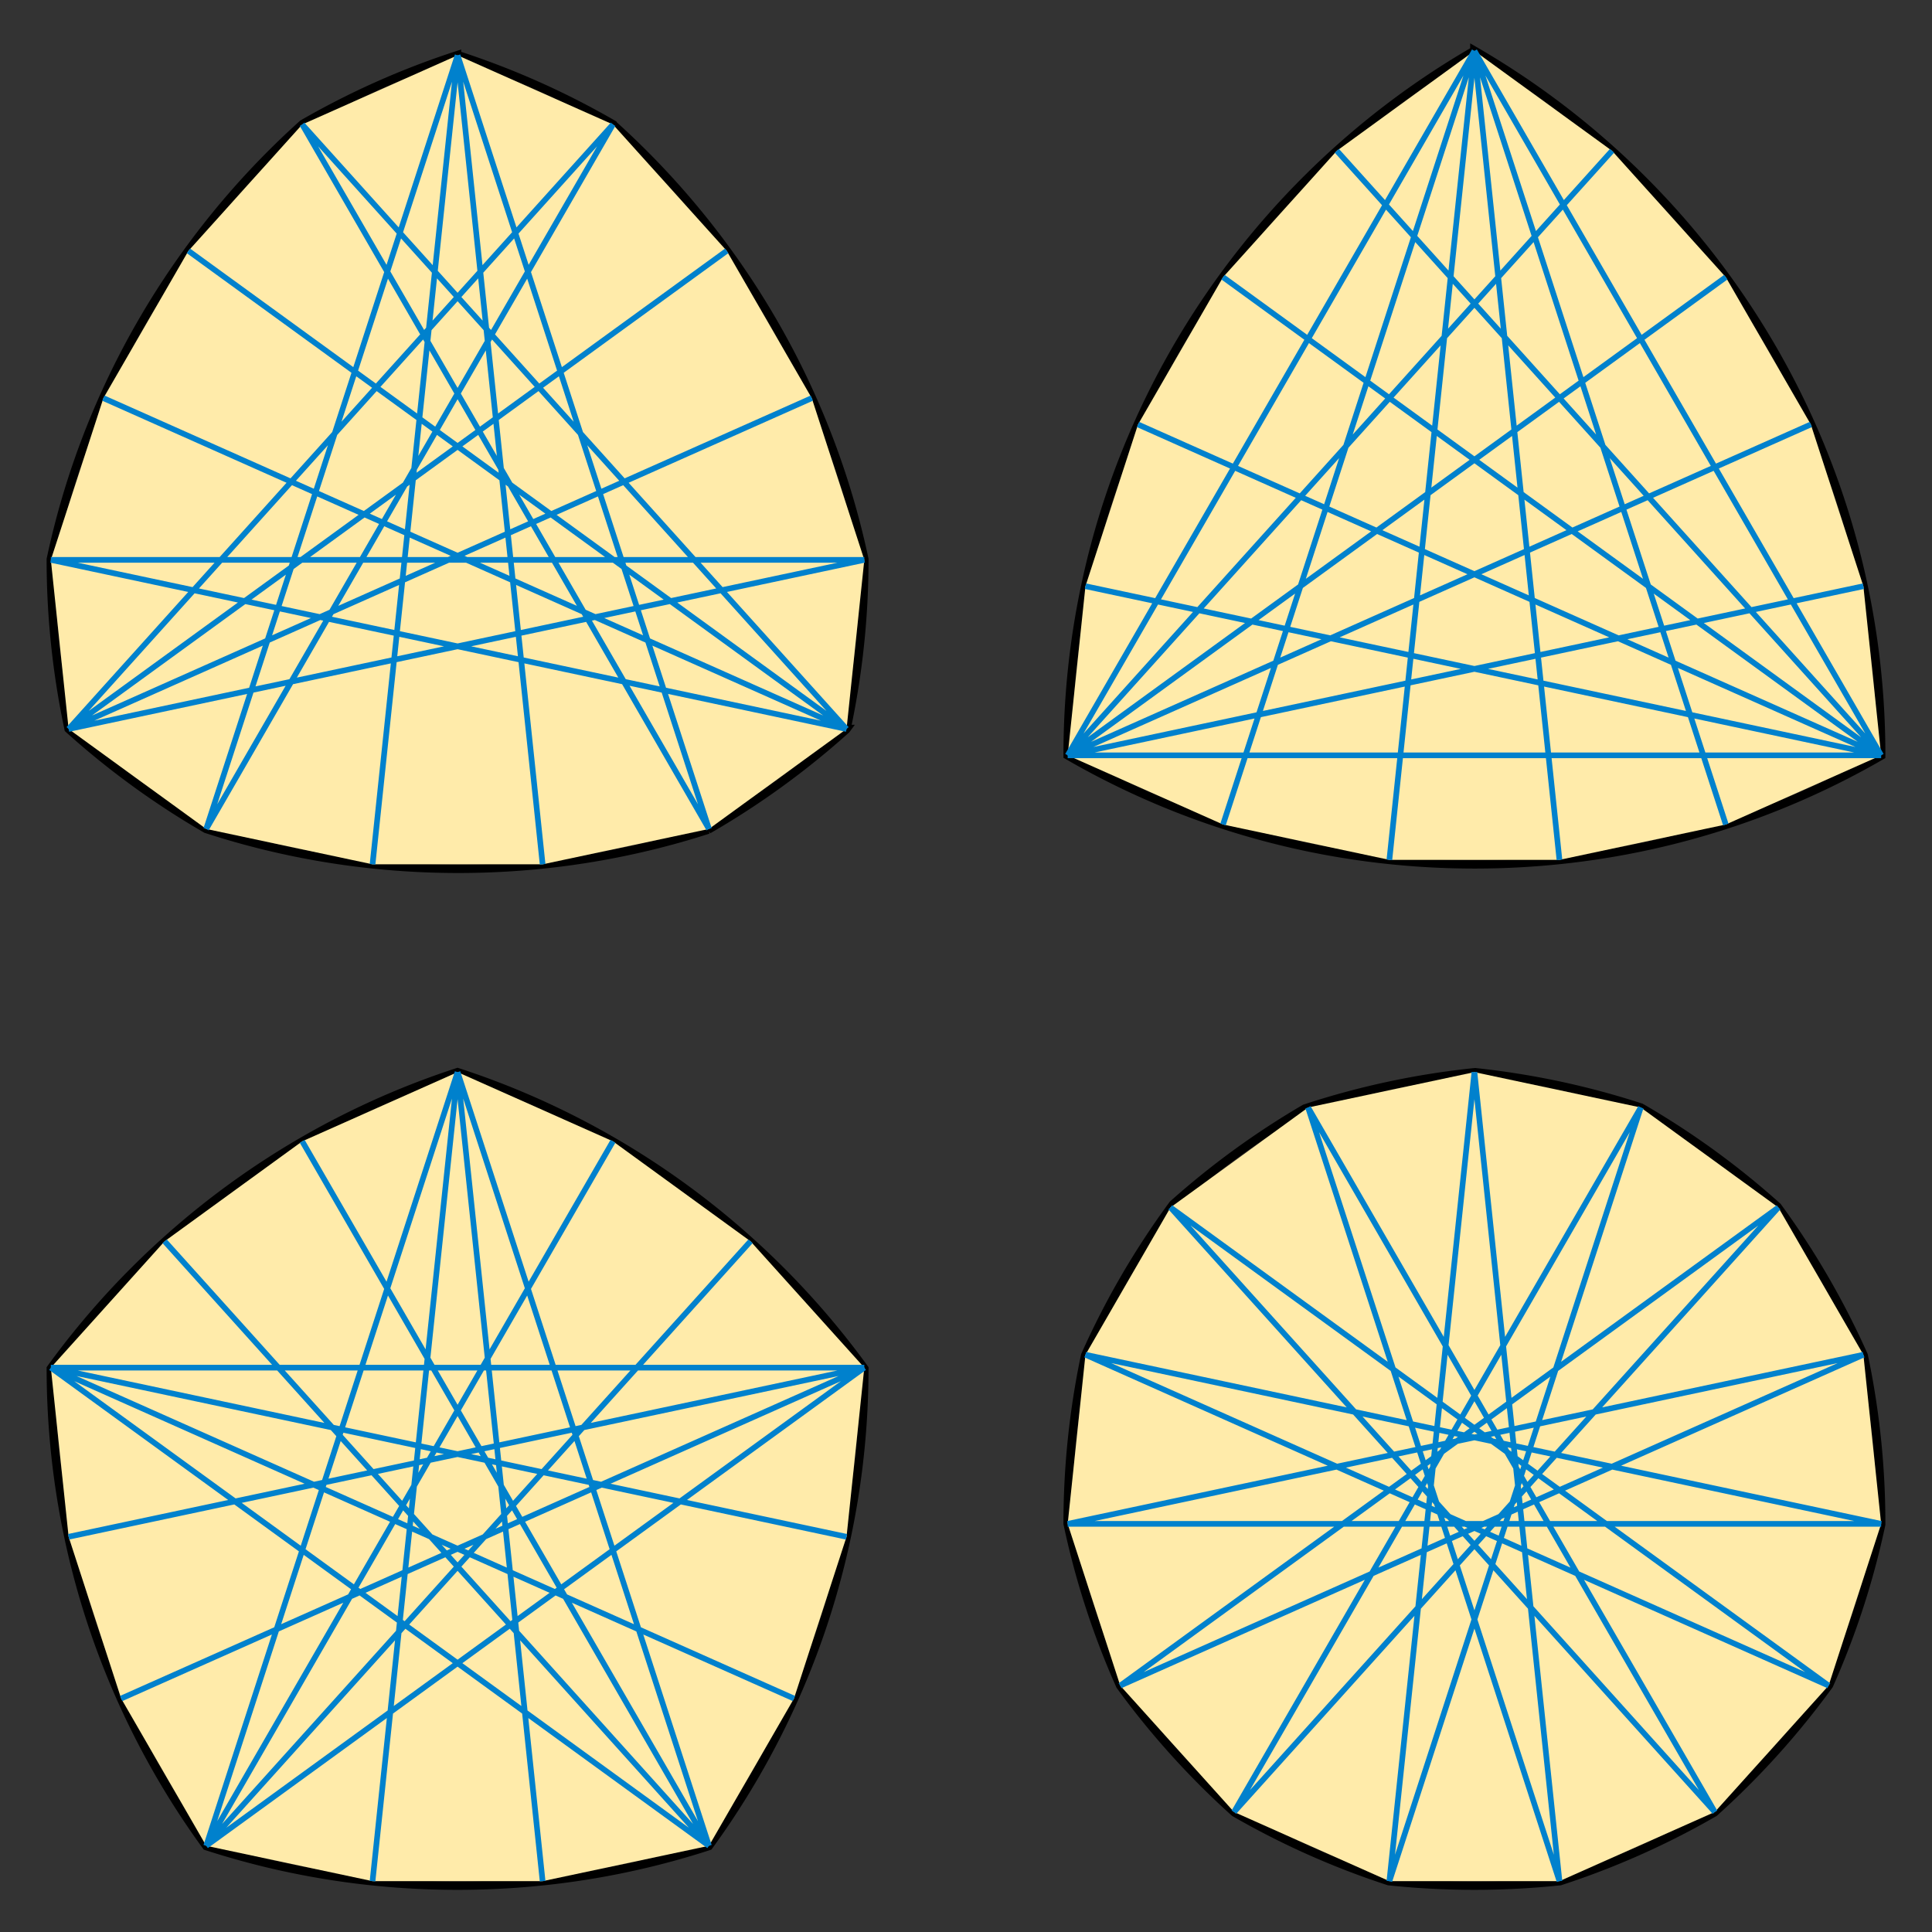 <svg xmlns="http://www.w3.org/2000/svg" width="342" height="342"><rect width="100%" height="100%" fill="#333333" stroke="none"/><path d="M323.775 298.277a142.918 142.918 0 0 0 9.224-28.422l.001-.103c0-10.225-1.073-20.196-3.099-29.818a143.863 143.863 0 0 0-15.256-26.321 144.405 144.405 0 0 0-24.171-17.547 143.331 143.331 0 0 0-29.363-6.259 143.297 143.297 0 0 0-30.137 6.438 144.363 144.363 0 0 0-23.331 16.972 143.814 143.814 0 0 0-15.545 26.718 144.687 144.687 0 0 0-3.099 29.786 142.935 142.935 0 0 0 9.297 28.655 144.86 144.86 0 0 0 20.246 22.459 143.233 143.233 0 0 0 27.299 12.159c4.981.521 10.038.793 15.158.793s10.177-.272 15.158-.793a143.19 143.19 0 0 0 27.295-12.157 144.674 144.674 0 0 0 20.323-22.56zM80.999 189.798c-29.216 9.513-54.326 28.109-71.998 52.462.035 31.59 10.248 60.792 27.527 84.519 14.007 4.544 28.951 7.01 44.472 7.01s30.463-2.466 44.469-7.009c17.28-23.727 27.494-52.93 27.528-84.521-17.672-24.352-42.782-42.948-71.998-52.461zM261 8.977c-43.04 24.898-71.999 71.429-72 124.728 21.191 12.27 45.797 19.296 72.046 19.296 26.21 0 50.783-7.006 71.953-19.241l.001-.052c0-53.3-28.959-99.832-72-124.731zM149.841 129.049a144.511 144.511 0 0 0 3.157-30.053c-6.433-30.301-22.392-57.077-44.6-77.048A143.219 143.219 0 0 0 81.106 9.793L81 9.781l-.102.011a143.219 143.219 0 0 0-27.306 12.163C31.387 41.93 15.429 68.71 9 99.015a144.566 144.566 0 0 0 3.15 30 144.427 144.427 0 0 0 24.328 17.707c14.058 4.581 29.061 7.067 44.647 7.067 15.432 0 30.293-2.438 44.23-6.932a144.398 144.398 0 0 0 24.429-17.73l.057-.078z" fill="#231F20" stroke="#000" stroke-width="1.5"/><path d="M189 133.708l3.146-29.939 9.303-28.63 15.052-26.073 20.145-22.371L261 9l24.355 17.694 20.143 22.372 15.053 26.072 9.302 28.631L333 133.708l-27.502 12.245-29.446 6.259h-30.105l-29.446-6.26zM65.949 153h30.105l29.446-6.259 24.354-17.696 3.147-29.938-9.302-28.63-15.053-26.073-20.143-22.371L81.002 9.789 53.499 22.033 33.355 44.406l-15.052 26.07L9 99.107l3.148 29.94 24.355 17.693zm126.197 86.813l15.053-26.071 24.355-17.694 29.446-6.26 29.446 6.26 24.355 17.695 15.053 26.07 3.146 29.94-9.303 28.631-20.142 22.371-27.502 12.244-30.105.001-27.502-12.244-20.143-22.372L189 269.753zM8.999 242.1l20.145-22.372 24.354-17.694L81 189.788l27.503 12.245 24.353 17.696 20.143 22.37-3.147 29.941-9.303 28.629-15.05 26.072-29.446 6.258-30.105.001-29.445-6.259-15.056-26.072-9.301-28.631z" fill="#FFEBAA"/><g fill="none" stroke="#0081CD" stroke-linejoin="round"><path d="M81.002 9.789L65.949 153M81.002 9.789L36.503 146.74m72-124.707l-72 124.707M81.002 9.789L96.054 153M81.002 9.789L125.5 146.741M261 9.001l-15.053 143.211M261 9.001l-44.499 136.951M261 9.001l-72 124.707M261 9.001l15.052 143.211M261 9.001l44.498 136.952M189 133.708l131.551-58.57M189 133.708l140.853-29.939M189 133.708h144m-144 0l116.498-84.642M189 133.708l96.355-107.014M333 133.708L216.501 49.066M333 133.708L236.646 26.695M333 133.708L261 9m72 124.708L201.449 75.139M333 133.708l-140.854-29.939M53.5 22.033l72 124.708M12.148 129.047l131.551-58.57m-131.551 58.57l140.853-29.94m-144 0h144m-140.853 29.94l116.498-84.643M12.148 129.047l96.355-107.014m41.351 107.012L33.355 44.406m116.499 84.639L53.499 22.033m96.355 107.012L18.303 70.476m131.551 58.569L9 99.107m144.001 0H9m72 90.681l44.499 136.953M81 189.788l15.053 143.211M81 189.788L65.948 333M8.999 242.1l144-.001m-144 .001l140.853 29.94M8.999 242.1l131.55 58.569M36.503 326.741L81 189.788M36.503 326.741l72-124.708m-72 124.708l96.353-107.012m-7.357 107.012L8.999 242.1m116.5 84.641L29.144 219.728m96.355 107.013L53.498 202.034m99.501 40.065L36.5 326.741m116.499-84.642l-131.552 58.57m131.552-58.57L12.146 272.038M189 269.753h144m-144 0l140.854-29.94m-137.708 0l131.551 58.571m-131.551-58.571L333 269.753m-114.554 51.003l96.355-107.013m-96.355 107.013l72-124.708m-92.143 102.336l131.551-58.571m-131.551 58.571l116.498-84.641M245.948 333l44.498-136.952M245.948 333L261 189.788m42.555 130.967l-72.001-124.707m72.001 124.707l-96.356-107.013m116.498 84.642l-116.498-84.642m68.854 119.257L261 189.788m15.053 143.211l-44.499-136.951"/></g></svg>